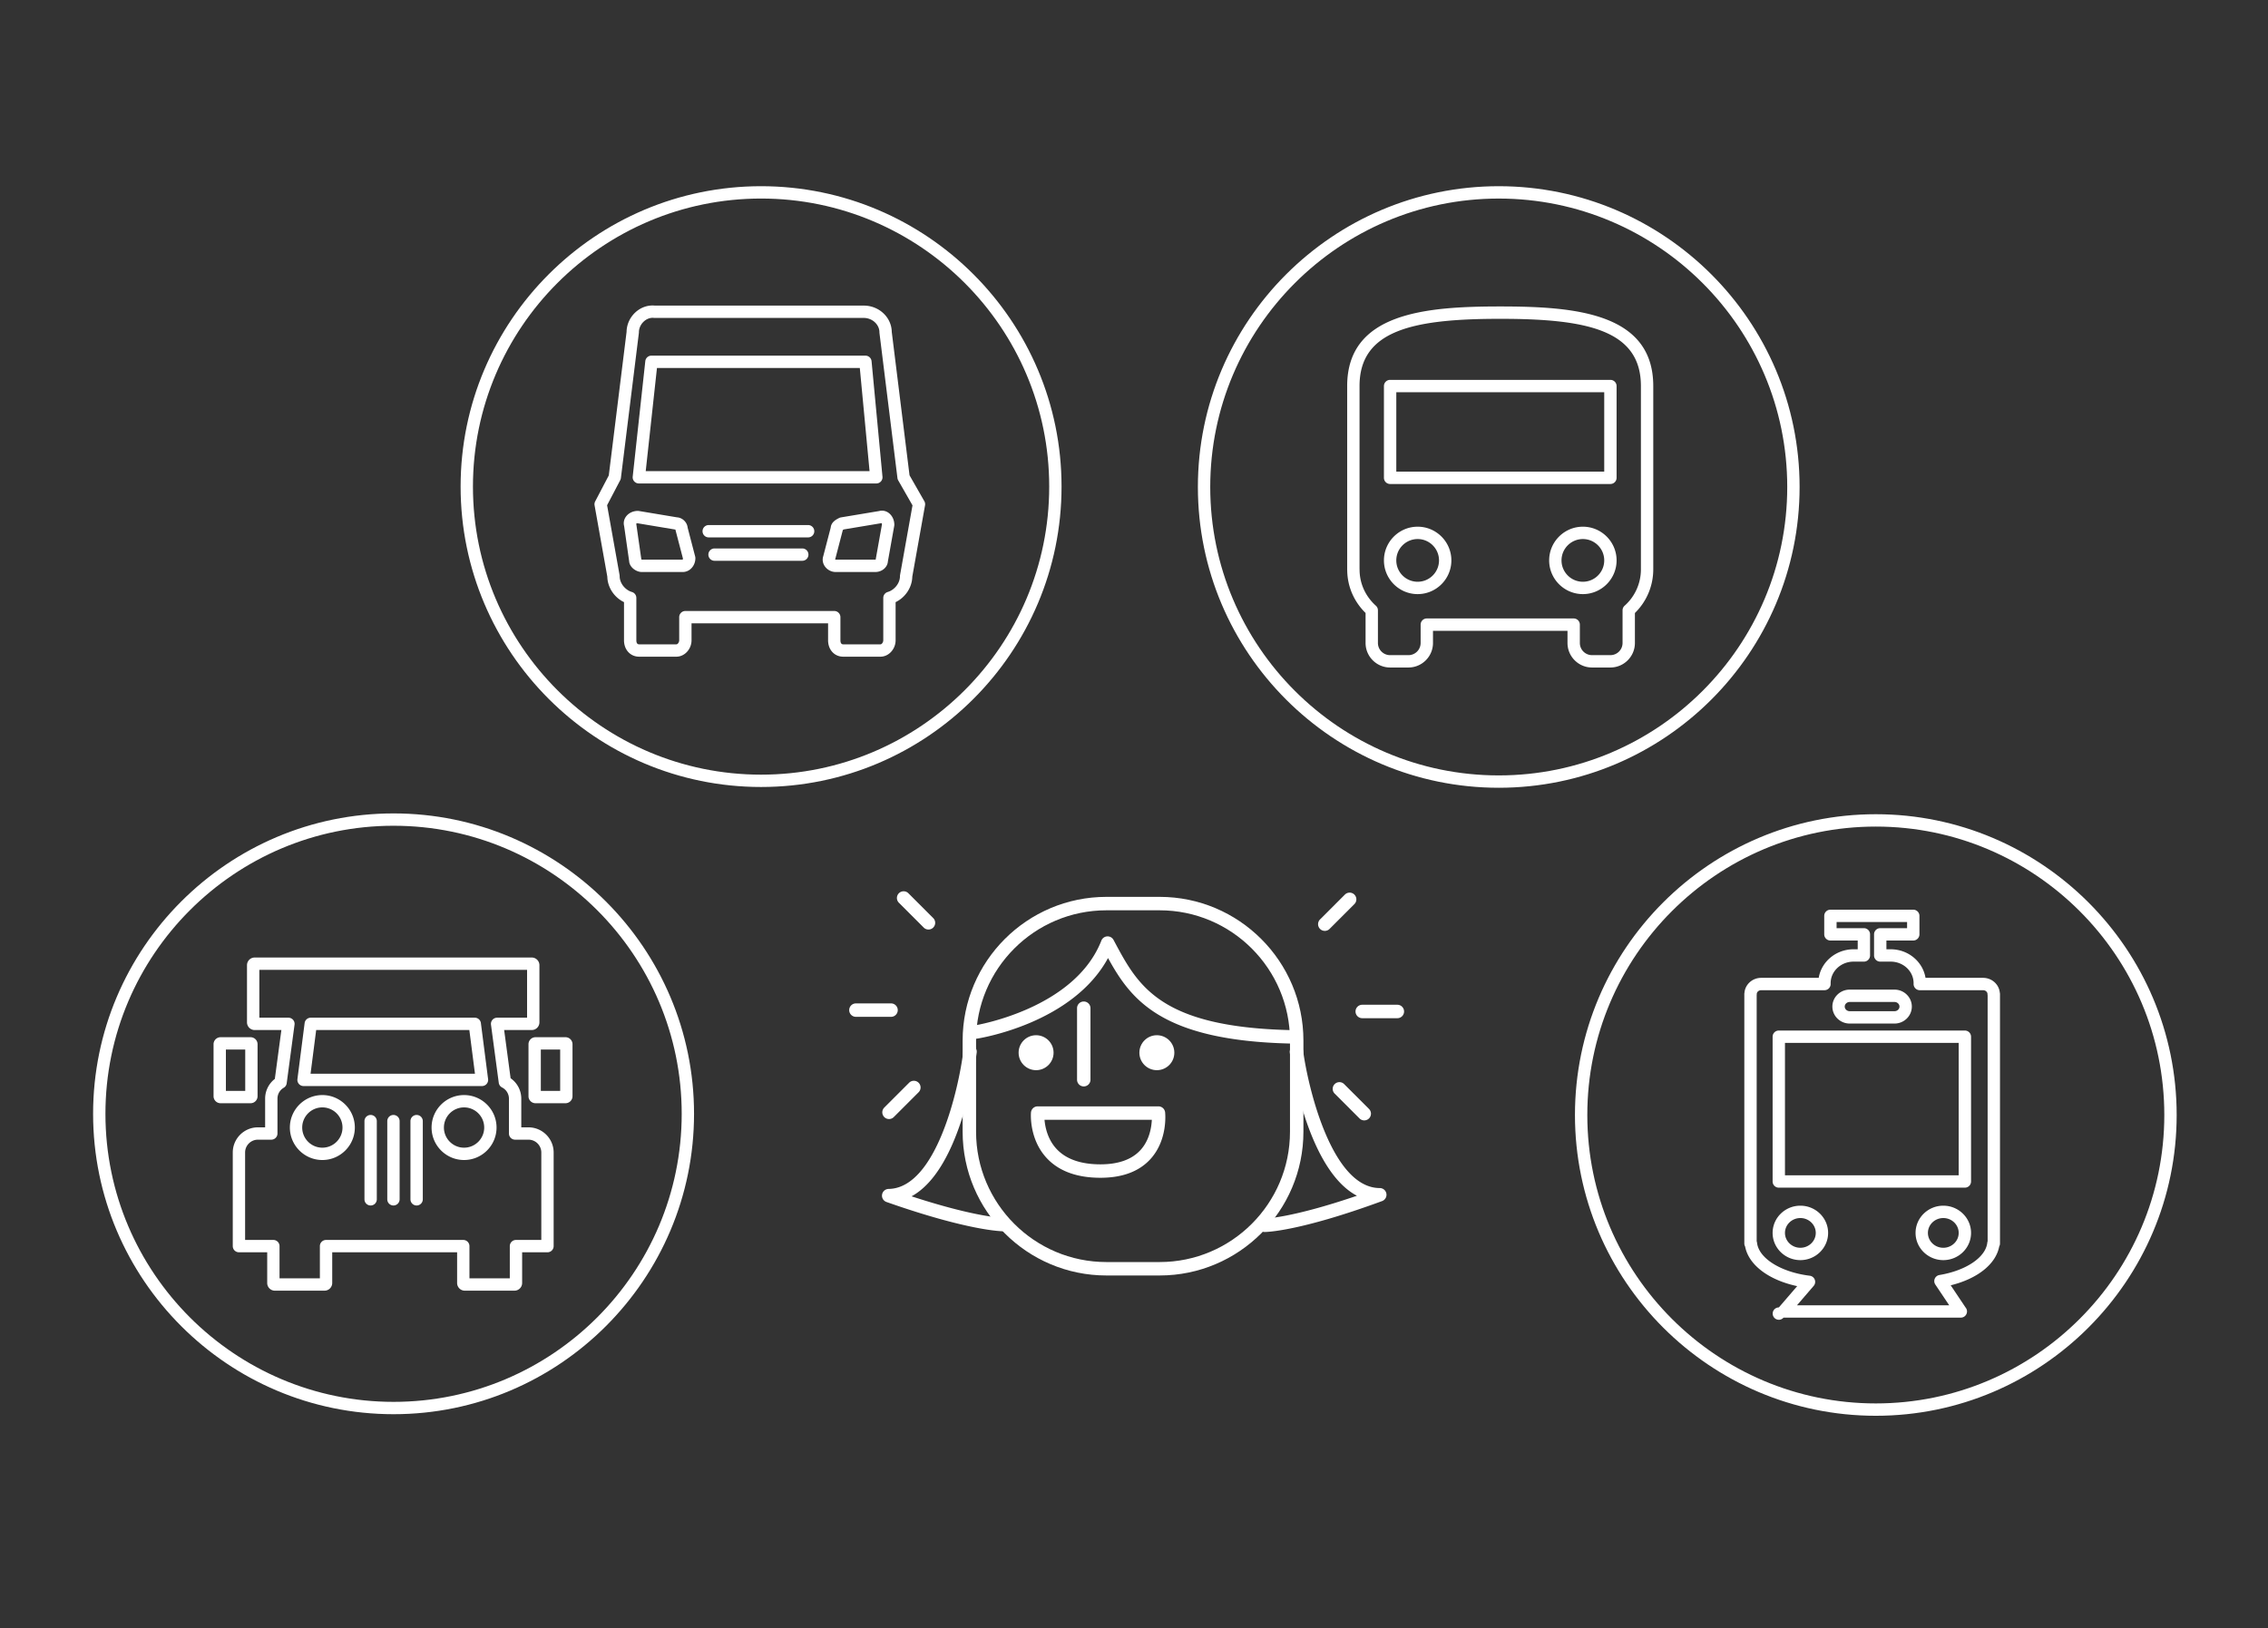 <svg xmlns="http://www.w3.org/2000/svg" viewBox="0 0 844 606"><rect x="0" y="0" width="844" height="606" fill="#333333" stroke="none"/><path fill="#FFF" d="M431.548 474.773h-19.82c-29.5 0-53.5-24-53.5-53.5v-33.93c0-29.5 24-53.5 53.5-53.5h19.82c29.5 0 53.5 24 53.5 53.5v33.93c0 29.5-24 53.5-53.5 53.5zm-19.82-135.929c-26.743 0-48.5 21.757-48.5 48.5v33.93c0 26.743 21.757 48.5 48.5 48.5h19.82c26.743 0 48.5-21.757 48.5-48.5v-33.93c0-26.743-21.757-48.5-48.5-48.5h-19.82z"/><circle fill="#FFF" cx="385.565" cy="391.848" r="6.505"/><circle fill="#FFF" cx="430.508" cy="391.848" r="6.505"/><path fill="#FFF" d="M403.306 404.4a2.5 2.5 0 0 1-2.5-2.5v-26.61a2.5 2.5 0 1 1 5 0v26.61a2.5 2.5 0 0 1-2.5 2.5z"/><path fill="#FFF" d="M480.184 388.435h-.06c-47.831-1.113-59.208-16.208-67.787-31.82-13.171 24.257-47.33 29.781-48.864 30.017a2.5 2.5 0 0 1-.762-4.941c.371-.058 37.15-6.036 47.137-31.557a2.5 2.5 0 0 1 4.533-.269l.464.868c8.684 16.238 16.885 31.575 65.397 32.704a2.499 2.499 0 0 1-.058 4.998zM345.515 346c-.64 0-1.279-.244-1.768-.732l-9.241-9.241a2.498 2.498 0 0 1 0-3.535 2.498 2.498 0 0 1 3.535 0l9.241 9.241a2.498 2.498 0 0 1-1.767 4.267zM331.585 378.498h-13.068a2.5 2.5 0 1 1 0-5h13.068a2.5 2.5 0 1 1 0 5zM330.838 416.541a2.5 2.5 0 0 1-1.768-4.268l9.24-9.241a2.499 2.499 0 1 1 3.535 3.536l-9.24 9.241a2.489 2.489 0 0 1-1.767.732zM599.277 248.465h-6.83c-5.034 0-9.129-4.095-9.129-9.129v-4.531h-50.056v4.531c0 5.034-4.095 9.129-9.129 9.129h-6.83c-5.034 0-9.129-4.095-9.129-9.129v-11.165c-4.346-4.269-6.756-9.861-6.828-15.881a2.129 2.129 0 0 1-.017-.278v-68.314c0-27.334 29.398-29.623 56.953-29.623 27.556 0 56.953 2.289 56.953 29.623v68.314a22.673 22.673 0 0 1-6.83 16.166v11.159c.001 5.033-4.094 9.128-9.128 9.128zm-68.313-18.258h54.654a2.299 2.299 0 0 1 2.299 2.299v6.83a4.536 4.536 0 0 0 4.531 4.531h6.83a4.536 4.536 0 0 0 4.531-4.531v-12.158c0-.657.281-1.282.772-1.718a18.062 18.062 0 0 0 6.057-13.452v-68.309c0-20.839-20.032-25.025-52.355-25.025-32.323 0-52.355 4.186-52.355 25.025v68.049c.01.087.015.175.015.264 0 5.15 2.155 9.929 6.07 13.459.484.436.76 1.057.76 1.708v12.158a4.536 4.536 0 0 0 4.531 4.531h6.83a4.536 4.536 0 0 0 4.531-4.531v-6.83a2.299 2.299 0 0 1 2.299-2.3zm58.076-9.061c-6.918 0-12.546-5.628-12.546-12.546 0-6.918 5.628-12.547 12.546-12.547s12.546 5.628 12.546 12.547c0 6.918-5.628 12.546-12.546 12.546zm0-20.495c-4.383 0-7.948 3.566-7.948 7.948 0 4.383 3.565 7.948 7.948 7.948 4.383 0 7.948-3.565 7.948-7.948 0-4.382-3.565-7.948-7.948-7.948zm-61.484 20.495c-6.918 0-12.546-5.628-12.546-12.546 0-6.918 5.628-12.547 12.546-12.547s12.546 5.628 12.546 12.547c0 6.918-5.628 12.546-12.546 12.546zm0-20.495c-4.383 0-7.948 3.566-7.948 7.948 0 4.383 3.565 7.948 7.948 7.948s7.948-3.565 7.948-7.948c0-4.382-3.565-7.948-7.948-7.948zm71.731-20.494h-81.978a2.299 2.299 0 0 1-2.299-2.299v-34.16a2.299 2.299 0 0 1 2.299-2.299h81.978a2.299 2.299 0 0 1 2.299 2.299v34.16a2.299 2.299 0 0 1-2.299 2.299zm-79.679-4.598h77.38v-29.561h-77.38v29.561zM729.69 490.462h-65.978a2.297 2.297 0 1 1-1.742-3.798l6.82-7.924c-10.596-2.265-18.07-7.885-19.372-14.751a2.285 2.285 0 0 1-.296-1.13v-92.827c0-.162.017-.32.049-.472.249-3.113 2.944-5.573 6.22-5.573h21.418c.988-6.019 6.425-10.636 12.964-10.636h1.544v-3.262h-10.158a2.299 2.299 0 0 1-2.299-2.299v-6.878a2.299 2.299 0 0 1 2.299-2.299h30.832a2.299 2.299 0 0 1 2.299 2.299v6.878a2.299 2.299 0 0 1-2.299 2.299h-9.993v3.262h1.592c6.539 0 11.976 4.617 12.964 10.636h21.424c3.233 0 5.899 2.395 6.209 5.45.051.188.078.386.078.59v92.832c0 .406-.105.788-.29 1.119-1.238 6.57-8.085 12.003-18.05 14.452l5.519 8.243c.342.401.548.922.548 1.491a2.303 2.303 0 0 1-2.302 2.298zm-60.966-4.598h56.642l-5.168-7.72a2.299 2.299 0 0 1 1.534-3.547c9.874-1.637 17.195-6.569 17.801-11.994.022-.193.066-.378.132-.553v-91.555a2.235 2.235 0 0 1-.049-.464c0-.797-.736-1.446-1.641-1.446h-23.562a2.299 2.299 0 0 1-2.299-2.299v-.326c0-4.417-3.825-8.011-8.526-8.011h-3.891a2.299 2.299 0 0 1-2.299-2.299v-7.86a2.299 2.299 0 0 1 2.299-2.299h9.993v-2.28h-26.234v2.28h10.158a2.299 2.299 0 0 1 2.299 2.299v7.86a2.299 2.299 0 0 1-2.299 2.299h-3.843c-4.701 0-8.526 3.594-8.526 8.011v.326a2.299 2.299 0 0 1-2.299 2.299h-23.557c-.904 0-1.641.649-1.641 1.446 0 .126-.01.25-.03.37v91.637c.068.179.115.368.137.566.644 5.787 8.895 10.943 19.618 12.261a2.302 2.302 0 0 1 1.462 3.782l-6.211 7.217zm54.447-16.806c-5.693 0-10.325-4.544-10.325-10.13 0-5.586 4.632-10.13 10.325-10.13s10.324 4.544 10.324 10.13c0 5.586-4.631 10.13-10.324 10.13zm0-15.662c-3.158 0-5.727 2.482-5.727 5.532s2.569 5.532 5.727 5.532c3.158 0 5.726-2.481 5.726-5.532 0-3.05-2.569-5.532-5.726-5.532zm-53.196 15.662c-5.693 0-10.325-4.544-10.325-10.13 0-5.586 4.632-10.13 10.325-10.13 5.696 0 10.33 4.544 10.33 10.13 0 5.586-4.634 10.13-10.33 10.13zm0-15.662c-3.158 0-5.727 2.482-5.727 5.532s2.569 5.532 5.727 5.532c3.16 0 5.732-2.481 5.732-5.532 0-3.05-2.572-5.532-5.732-5.532zm61.221-11.313h-69.247a2.299 2.299 0 0 1-2.299-2.299v-53.887a2.299 2.299 0 0 1 2.299-2.299h69.247a2.299 2.299 0 0 1 2.299 2.299v53.887a2.299 2.299 0 0 1-2.299 2.299zm-66.948-4.598h64.649v-49.289h-64.649v49.289zM705 381h-16.646c-3.564 0-6.463-2.833-6.463-6.317 0-3.483 2.899-6.317 6.463-6.317H705c3.561 0 6.458 2.834 6.458 6.317 0 3.484-2.897 6.317-6.458 6.317zm-16.646-8.036c-1.028 0-1.864.771-1.864 1.719 0 .947.836 1.718 1.864 1.718H705c1.026 0 1.86-.771 1.86-1.718 0-.948-.834-1.719-1.86-1.719h-16.646zM409.512 438.403c-8.788 0-15.538-2.49-20.061-7.399-6.516-7.073-5.823-16.493-5.79-16.89a2.498 2.498 0 0 1 2.491-2.295h44.943a2.5 2.5 0 0 1 2.485 2.228c.045.412 1.03 10.159-5.355 17.284-4.207 4.692-10.503 7.072-18.713 7.072zm-20.811-21.585c.229 2.693 1.133 7.245 4.463 10.835 3.538 3.815 9.039 5.75 16.349 5.75 6.709 0 11.743-1.81 14.963-5.38 3.297-3.656 4.033-8.441 4.159-11.205h-39.934zM373.679 458.332c-1.179 0-13.553-.273-43.792-10.916a2.5 2.5 0 0 1 .793-4.858c17.694-.265 26.086-37.205 27.826-51.417a2.5 2.5 0 0 1 4.963.606c-.243 1.991-5.522 43.366-24.25 53.559 24.648 8.061 34.361 8.035 34.464 8.026h.038a2.5 2.5 0 0 1 .036 4.999l-.078.001zM470.608 458.588h-.005a2.5 2.5 0 0 1 .004-5h.004c.097 0 9.988-.168 34.351-8.493-18.865-9.938-24.703-51.237-24.974-53.225a2.5 2.5 0 0 1 4.955-.673c1.933 14.187 10.824 51.01 28.521 51.035a2.5 2.5 0 0 1 .857 4.847c-30.944 11.364-43.147 11.509-43.713 11.509zM93.238 410.657H82.083a2.616 2.616 0 0 1-2.613-2.613v-19.35a2.616 2.616 0 0 1 2.613-2.613h11.154a2.616 2.616 0 0 1 2.613 2.613v19.35a2.616 2.616 0 0 1-2.612 2.613zm-9.175-4.592h7.195v-15.391h-7.195v15.391zM210.438 410.657h-11.154a2.617 2.617 0 0 1-2.614-2.613v-19.35a2.616 2.616 0 0 1 2.614-2.613h11.154a2.616 2.616 0 0 1 2.613 2.613v19.35a2.617 2.617 0 0 1-2.613 2.613zm-9.176-4.592h7.196v-15.391h-7.196v15.391z"/><path fill="#FFF" d="M191.446 480.428h-18.48a2.861 2.861 0 0 1-2.858-2.858v-11.43h-46.477v11.43a2.861 2.861 0 0 1-2.858 2.858h-18.481a2.86 2.86 0 0 1-2.857-2.858v-11.43H88.918a2.296 2.296 0 0 1-2.296-2.296V429c0-5.167 4.203-9.37 9.369-9.37h2.674v-10.705a9.29 9.29 0 0 1 3.61-7.324l2.434-18.19h-9.933a2.861 2.861 0 0 1-2.858-2.858v-21.279a2.86 2.86 0 0 1 2.858-2.857h103.101a2.862 2.862 0 0 1 2.859 2.857v21.279a2.862 2.862 0 0 1-2.859 2.858h-10.265l2.401 17.943a9.246 9.246 0 0 1 3.975 7.605v10.672h2.675c5.166 0 9.369 4.203 9.369 9.37v34.844a2.296 2.296 0 0 1-2.296 2.296h-9.431v11.43a2.862 2.862 0 0 1-2.859 2.857zm-16.745-4.593h15.012v-11.991a2.296 2.296 0 0 1 2.296-2.296h9.431V429a4.783 4.783 0 0 0-4.777-4.778h-4.971a2.296 2.296 0 0 1-2.296-2.296v-12.968a4.687 4.687 0 0 0-2.565-4.172 2.294 2.294 0 0 1-1.223-1.736l-2.894-21.63a2.297 2.297 0 0 1 2.275-2.601h11.155V361.01H96.51v17.809h10.822a2.294 2.294 0 0 1 2.275 2.601l-2.918 21.806a2.292 2.292 0 0 1-1.116 1.677 4.68 4.68 0 0 0-2.318 4.022v13.001a2.296 2.296 0 0 1-2.296 2.296h-4.97A4.783 4.783 0 0 0 91.212 429v32.548h10.518a2.296 2.296 0 0 1 2.296 2.296v11.991h15.011v-11.991a2.296 2.296 0 0 1 2.296-2.296h51.069a2.296 2.296 0 0 1 2.296 2.296v11.991zm-2.007-44.042c-6.666 0-12.089-5.423-12.089-12.088 0-6.666 5.423-12.089 12.089-12.089s12.089 5.423 12.089 12.089c0 6.665-5.423 12.088-12.089 12.088zm0-19.585c-4.134 0-7.496 3.363-7.496 7.497 0 4.133 3.363 7.496 7.496 7.496 4.134 0 7.496-3.363 7.496-7.496.001-4.134-3.362-7.497-7.496-7.497zm-52.734 19.585c-6.666 0-12.089-5.423-12.089-12.088 0-6.666 5.423-12.089 12.089-12.089s12.089 5.423 12.089 12.089c-.001 6.665-5.424 12.088-12.089 12.088zm0-19.585c-4.134 0-7.496 3.363-7.496 7.497 0 4.133 3.363 7.496 7.496 7.496s7.496-3.363 7.496-7.496c0-4.134-3.363-7.497-7.496-7.497zm59.401-7.944h-66.4a2.298 2.298 0 0 1-2.277-2.588l2.679-20.853a2.296 2.296 0 0 1 2.277-2.004h61.041c1.155 0 2.13.858 2.277 2.003l2.68 20.853a2.298 2.298 0 0 1-2.277 2.589zm-63.79-4.592h61.18l-2.09-16.261H117.66l-2.089 16.261z"/><path fill="#FFF" d="M137.926 448.719a2.296 2.296 0 0 1-2.296-2.296v-29.107a2.296 2.296 0 0 1 4.592 0v29.107a2.296 2.296 0 0 1-2.296 2.296zM146.415 448.719a2.296 2.296 0 0 1-2.296-2.296v-29.107a2.296 2.296 0 0 1 4.592 0v29.107a2.296 2.296 0 0 1-2.296 2.296zM155.04 448.719a2.296 2.296 0 0 1-2.296-2.296v-29.107a2.296 2.296 0 0 1 4.592 0v29.107a2.296 2.296 0 0 1-2.296 2.296z"/><path fill="#FFF" d="M146.461 526.41c-61.655 0-111.816-50.16-111.816-111.816s50.16-111.816 111.816-111.816 111.816 50.16 111.816 111.816S208.116 526.41 146.461 526.41zm0-219.04c-59.123 0-107.224 48.1-107.224 107.224s48.1 107.224 107.224 107.224 107.224-48.1 107.224-107.224S205.584 307.37 146.461 307.37z"/><g><path fill="#FFF" d="M327.648 244.44h-13.851c-3.268 0-5.64-2.573-5.64-6.117v-6.301h-50.813v6.301c0 3.316-2.583 6.117-5.64 6.117h-13.851c-3.268 0-5.64-2.573-5.64-6.117v-14.188c-3.616-1.741-6.12-5.469-6.207-9.477l-4.743-26.561a2.294 2.294 0 0 1 .226-1.469l5.061-9.661 6.618-53.428c.086-5.631 4.979-10.324 10.533-9.788h77.738c5.69 0 10.33 4.377 10.415 9.787l6.613 53.385 5.504 9.631c.266.467.361 1.013.266 1.543l-4.743 26.561c-.087 4.007-2.59 7.736-6.207 9.477v14.188c.001 3.315-2.582 6.117-5.639 6.117zm-72.6-17.011h55.406a2.296 2.296 0 0 1 2.296 2.296v8.597c0 1.012.352 1.525 1.048 1.525h13.851c.509 0 1.048-.784 1.048-1.525V222.56c0-1.025.68-1.926 1.666-2.208 2.233-.638 4.544-3.024 4.544-5.912 0-.135.012-.27.036-.404l4.63-25.928-5.319-9.307a2.285 2.285 0 0 1-.285-.857l-6.687-53.973a2.212 2.212 0 0 1-.017-.282c0-2.898-2.667-5.346-5.824-5.346h-77.856c-.084 0-.17-.004-.254-.014-2.85-.318-5.57 2.374-5.57 5.36 0 .094-.005.189-.017.282l-6.687 53.973a2.314 2.314 0 0 1-.245.783l-4.89 9.334 4.638 25.974c.024.133.036.268.036.404 0 2.888 2.31 5.274 4.544 5.912a2.297 2.297 0 0 1 1.666 2.208v15.762c0 1.012.352 1.525 1.048 1.525h13.851c.509 0 1.048-.784 1.048-1.525v-8.597a2.294 2.294 0 0 1 2.295-2.295zm70.69-14.513h-14.806c-1.515 0-3.024-.786-3.935-2.05-.812-1.126-1.05-2.488-.66-3.75l2.792-10.703c.194-2.123 2.11-3.08 3.163-3.607.204-.102.424-.174.65-.212l14.186-2.364a4.058 4.058 0 0 1 1.083-.148c2.536 0 4.6 2.357 4.6 5.254 0 .135-.012.27-.036.404l-2.361 13.219c-.143 2.203-2.186 3.957-4.676 3.957zm-14.95-4.67c.05.039.113.073.152.078h14.797a.713.713 0 0 0 .126-.01l.002-.008 2.345-13.128a1.082 1.082 0 0 0-.143-.451.613.613 0 0 1-.042.007l-13.983 2.331a7.439 7.439 0 0 0-.396.216.813.813 0 0 1-.016.067l-2.842 10.898zm-56.695 4.67h-15.284c-2.057 0-4.528-1.763-4.677-3.993l-1.871-13.099c-.32-1.197-.081-2.461.673-3.507.968-1.342 2.629-2.144 4.442-2.144.126 0 .253.01.378.031l14.184 2.364c2.023.122 3.769 1.829 3.957 3.841l2.808 10.765c.049.189.074.384.074.579-.001 2.847-2.102 5.163-4.684 5.163zm-15.209-4.592h15.12a.892.892 0 0 0 .157-.36l-2.769-10.616a2.365 2.365 0 0 1-.047-.222l-.02-.004-14.099-2.349a1.113 1.113 0 0 0-.461.144c.006.031.011.063.015.094l1.886 13.2c.072.047.156.092.218.113zm87.23-28.365h-88.377a2.298 2.298 0 0 1-2.283-2.545l4.685-42.988a2.295 2.295 0 0 1 2.283-2.047h79.633c1.185 0 2.175.901 2.286 2.08l4.059 42.988a2.295 2.295 0 0 1-2.286 2.512zm-85.818-4.592h83.295l-3.626-38.395H244.48l-4.184 38.395z"/><path fill="#FFF" d="M300.731 200.035h-37a2.296 2.296 0 0 1 0-4.592h37a2.296 2.296 0 0 1 0 4.592zM298.555 208.741h-32.647a2.296 2.296 0 0 1 0-4.592h32.647a2.296 2.296 0 0 1 0 4.592z"/><path fill="#FFF" d="M283.223 292.942c-61.655 0-111.815-50.16-111.815-111.816S221.568 69.31 283.223 69.31s111.816 50.16 111.816 111.816-50.161 111.816-111.816 111.816zm0-219.039C224.1 73.903 176 122.003 176 181.127S224.1 288.35 283.223 288.35s107.224-48.1 107.224-107.224S342.346 73.903 283.223 73.903z"/></g><g><path fill="#FFF" d="M557.733 293.229c-61.734 0-111.959-50.225-111.959-111.959S495.999 69.311 557.733 69.311s111.959 50.225 111.959 111.959-50.224 111.959-111.959 111.959zm0-219.32c-59.199 0-107.361 48.162-107.361 107.361s48.162 107.361 107.361 107.361c59.199 0 107.361-48.162 107.361-107.361S616.933 73.909 557.733 73.909z"/></g><g><path fill="#FFF" d="M698.053 526.996c-61.734 0-111.958-50.225-111.958-111.959s50.224-111.959 111.958-111.959 111.959 50.225 111.959 111.959-50.224 111.959-111.959 111.959zm0-219.32c-59.198 0-107.36 48.162-107.36 107.361s48.162 107.361 107.36 107.361c59.199 0 107.361-48.162 107.361-107.361s-48.161-107.361-107.361-107.361z"/></g><g><path fill="#FFF" d="M493.005 346.505a2.498 2.498 0 0 1-1.768-4.267l9.241-9.241a2.498 2.498 0 0 1 3.535 0 2.498 2.498 0 0 1 0 3.535l-9.241 9.241a2.489 2.489 0 0 1-1.767.732z"/></g><g><path fill="#FFF" d="M520.004 379.003h-13.069a2.5 2.5 0 1 1 0-5h13.069a2.5 2.5 0 1 1 0 5z"/></g><g><path fill="#FFF" d="M507.683 417.047c-.64 0-1.279-.244-1.768-.732l-9.241-9.241a2.498 2.498 0 0 1 0-3.535 2.498 2.498 0 0 1 3.535 0l9.241 9.241a2.498 2.498 0 0 1-1.767 4.267z"/></g></svg>